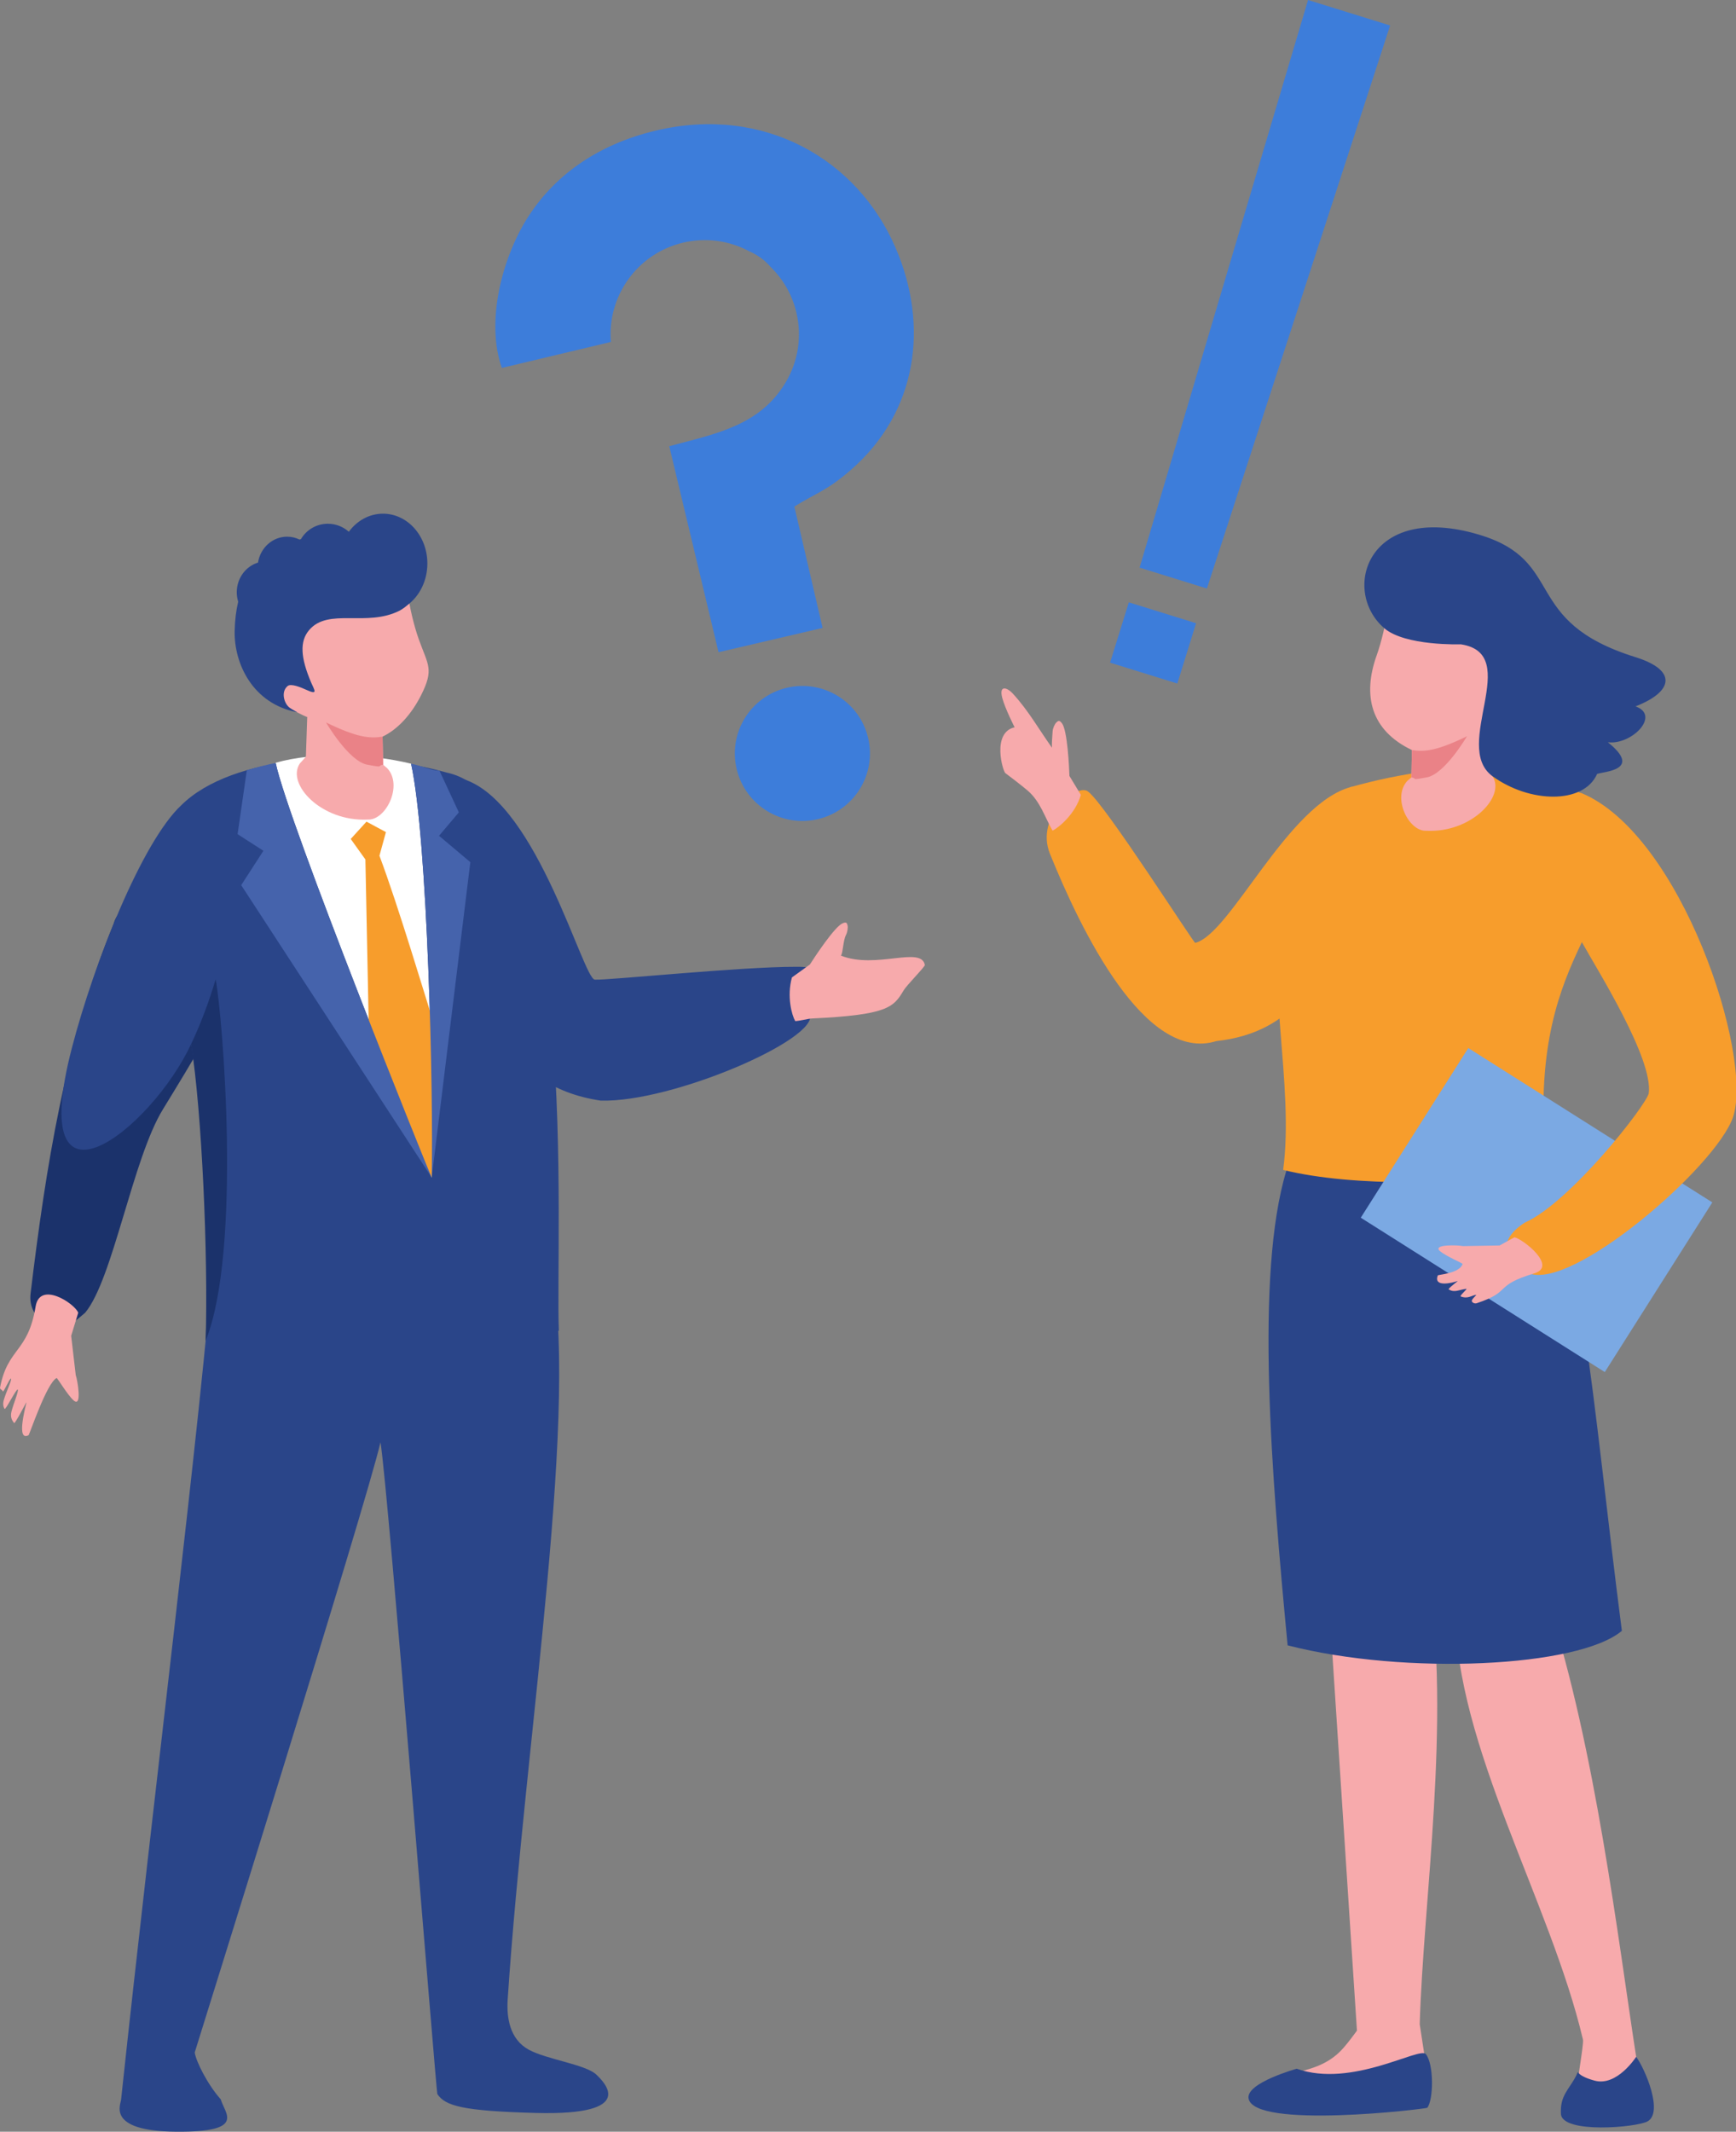 <svg width="277" height="340" viewBox="0 0 277 340" fill="none" xmlns="http://www.w3.org/2000/svg">
<rect x="0" y="0" width="277" height="340" fill="#808080" stroke="none"/>
<g clip-path="url(#clip0_89_2544)">
<path fill-rule="evenodd" clip-rule="evenodd" d="M71.945 147.298C77.59 159.671 79.704 173.142 95.86 175.546C107.291 175.864 130.769 165.688 129.224 161.751C127.543 157.471 133.536 154.08 126.969 154.203C118.241 154.176 96.875 156.385 94.905 156.247C93.041 156.116 85.821 128.569 74.368 124.415C73.009 123.541 67.971 141.32 71.945 147.298Z" fill="#2A4589"/>
<path fill-rule="evenodd" clip-rule="evenodd" d="M129.225 153.835C130.009 152.61 133.177 147.792 134.45 147.262C135.099 146.991 135.134 147.239 135.238 147.603C135.327 147.925 135.223 148.664 134.992 149.109C134.509 150.042 134.526 151.947 134.183 152.42C139.76 154.642 147.036 150.813 147.573 153.933C147.309 154.512 144.666 157.137 144.165 157.993C142.569 160.712 141.492 161.879 129.56 162.443C128.996 162.47 127.504 162.843 126.89 162.864C126.35 161.944 125.514 158.938 126.364 155.894L129.225 153.835Z" fill="#F7AAAC"/>
<path fill-rule="evenodd" clip-rule="evenodd" d="M87.678 200.703C92.803 223.162 83.785 276.882 81.008 318.889C80.819 321.747 81.296 325.245 84.381 326.924C87.201 328.463 93.468 329.286 95.136 330.879C96.338 332.028 102.002 337.441 85.528 337.008C73.823 336.7 71.035 335.887 69.781 333.988C69.605 333.724 61.927 237.344 60.71 230.027C58.621 239.353 31.063 327.314 31.07 327.362C31.264 328.771 33.136 332.507 35.222 334.832C35.861 337.114 39.405 340.092 28.058 339.995C16.71 339.897 19.369 335.496 19.33 334.804C24.364 287.512 32.121 225.866 34.196 198.451C34.198 198.451 49.294 198.236 57.524 193.592C70.032 186.536 77.757 157.828 75.42 187.374C74.983 192.912 85.733 193.064 87.681 200.699" fill="#2A4589"/>
<path fill-rule="evenodd" clip-rule="evenodd" d="M18.135 147.341C10.469 166.027 7.275 186.396 4.881 206.297C4.639 208.302 5.445 210.181 7.927 211.509C9.507 212.355 10.675 211.93 13.595 209.368C18.026 204.038 21.161 184.82 25.982 176.955C35.496 161.429 44.66 146.367 39.606 136.418C39.366 135.021 19.652 141.228 18.135 147.341Z" fill="#1B326B"/>
<path fill-rule="evenodd" clip-rule="evenodd" d="M30.495 166.517C32.333 177.274 33.826 195.517 32.814 213.841C54.899 217.629 75.984 216.432 89.173 212.238C88.556 197.684 92.861 127.844 71.264 123.218C56.654 119.128 37.059 120.421 28.965 128.393L28.895 128.459C22.71 134.245 15.067 153.324 11.468 167.148C3.923 196.137 24.17 180.128 30.494 166.519" fill="#2A4589"/>
<path fill-rule="evenodd" clip-rule="evenodd" d="M65.591 121.808C68.243 133.827 69.166 174.41 68.885 187.818C68.371 186.808 45.885 130.934 43.982 121.658C50.149 119.906 58.798 120.144 65.591 121.808Z" fill="white"/>
<path d="M69.781 164.99L68.885 187.818L58.903 166.83L58.304 137.084L55.964 133.811L58.477 131.051L61.58 132.717L60.545 136.484C63.612 144.65 67.738 158.629 69.781 164.99Z" fill="#F79D2C"/>
<path fill-rule="evenodd" clip-rule="evenodd" d="M30.496 166.517C32.217 177.455 33.224 200.113 32.815 213.841C38.605 199.504 35.533 161.978 34.41 156.197C33.362 159.715 32.039 163.289 30.496 166.517Z" fill="#1B326B"/>
<path fill-rule="evenodd" clip-rule="evenodd" d="M67.203 110.859C65.65 113.945 63.474 116.327 61.048 117.487L61.132 121.973L61.786 122.529C64.345 125.267 61.574 130.892 58.66 130.718C51.289 131.08 45.63 125.043 47.846 121.767L48.808 120.696L49.022 114.347C48.641 114.326 45.874 112.754 45.049 112.502C44.226 112.248 43.016 110.663 42.935 108.989C42.855 107.316 45.444 107.857 45.444 107.857C42.307 103.57 38.754 100.066 43.36 96.205C47.965 92.344 58.548 90.091 58.548 90.091L64.918 87.887C64.107 90.082 65.192 97.404 66.826 101.976C68.291 106.076 69.287 106.714 67.203 110.859Z" fill="#F7AAAC"/>
<path fill-rule="evenodd" clip-rule="evenodd" d="M52.02 115.229C52.02 115.229 55.623 121.399 58.582 121.959C61.541 122.518 60.028 122.104 61.132 121.973L61.048 117.487C59.009 117.813 57.013 117.654 52.02 115.229Z" fill="#EA8287"/>
<path fill-rule="evenodd" clip-rule="evenodd" d="M63.799 97.377C58.503 100.088 52.406 96.873 49.322 100.5C47.795 102.297 47.948 104.886 49.658 108.886C50.162 110.065 50.836 110.932 48.842 110.01C47.926 109.587 46.42 108.996 45.906 109.411C44.761 110.335 45.339 112.28 46.253 112.905C46.66 113.184 47.434 113.601 47.434 113.601C40.312 112.253 37.344 105.835 37.443 100.668C37.477 98.917 37.675 97.36 38.005 95.975C37.859 95.499 37.779 94.991 37.779 94.463C37.779 92.22 39.211 90.327 41.169 89.73C41.533 87.388 43.474 85.599 45.812 85.599C46.516 85.599 47.185 85.761 47.784 86.052L48.019 85.99C48.874 84.523 50.478 83.536 52.315 83.536C53.602 83.536 54.776 84.021 55.658 84.816C56.956 83.054 58.918 81.93 61.114 81.93C65.023 81.93 68.192 85.487 68.192 89.876C68.192 92.623 66.95 95.044 65.064 96.472C64.683 96.806 64.261 97.109 63.797 97.377" fill="#2A4589"/>
<path fill-rule="evenodd" clip-rule="evenodd" d="M68.885 187.816L75.047 137.512L70.055 133.305L73.215 129.567L70.116 122.909C68.841 122.932 67.105 122.081 65.592 121.808C68.243 133.826 69.166 174.406 68.885 187.816Z" fill="#4563AC"/>
<path fill-rule="evenodd" clip-rule="evenodd" d="M68.885 187.816L38.487 141.178L42.028 135.697L37.911 133.046L39.385 122.847C40.427 122.546 42.736 121.88 43.993 121.717C45.97 131.151 68.357 186.777 68.883 187.816" fill="#4563AC"/>
<path d="M221.605 157.21L211.231 242.921L216.518 323.878C216.34 324.119 216.164 324.357 215.989 324.59C215.854 324.775 215.719 324.952 215.584 325.128C215.259 325.554 214.938 325.958 214.618 326.336C214.474 326.508 214.33 326.675 214.181 326.835C211.798 329.456 208.722 330.09 206.202 330.703C204.249 331.179 202.747 331.411 201.422 334.019C201.379 334.1 201.347 334.182 201.324 334.265C201.043 335.196 201.761 336.187 202.788 336.162L225.916 335.439C227.057 335.413 227.964 334.541 228.082 333.456C228.098 333.303 228.101 333.145 228.083 332.987L226.54 322.903C226.54 322.903 226.54 322.887 226.533 322.86C227.095 303.177 231.553 274.329 227.899 251.337C227.899 251.337 249.745 208.204 249.656 207.157C249.567 206.112 221.607 157.208 221.607 157.208" fill="#F7AAAC"/>
<path d="M236.244 234.254C237.249 242.919 231.197 248.059 232.202 256.724C232.214 278.415 247.435 303.408 252.581 325.311C252.752 326.036 251.455 332.926 251.603 333.644C253.888 336.084 260.404 339.529 261.101 328.272C258.186 309.358 254.564 278.793 247.063 255.784L251.8 232.844L236.244 234.254Z" fill="#F7AAAC"/>
<path fill-rule="evenodd" clip-rule="evenodd" d="M205.245 186.754C200.243 203.34 202.86 235.181 205.455 262.426C224.239 267.243 251.884 265.937 258.789 260.11C254.181 224.573 251.836 190.427 244.475 184.14C228.965 147.939 207.519 177.558 205.245 186.754Z" fill="#2A4589"/>
<path d="M215.998 144.938C210.959 155.984 206.623 164.676 194.095 166.047C182.736 169.618 172.464 148.369 167.533 136.177C165.072 130.094 172.094 124.718 173.679 126.303C176.437 128.457 190.478 150.441 190.711 150.385C196.343 149.017 205.476 128.173 215.603 125.51C216.818 124.729 219.546 139.601 215.998 144.938Z" fill="#F79D2C"/>
<path d="M256.134 130.448C260.551 148.449 242.859 150.706 246.867 187.049C233.612 188.887 216.137 189.399 204.741 186.596C206.564 173.225 201.786 155.252 204.809 144.932C206.792 138.159 212.221 126.892 215.607 125.512C231.592 121.039 249.554 120.648 256.137 130.449" fill="#F79D2C"/>
<path fill-rule="evenodd" clip-rule="evenodd" d="M225.284 119.629L225.204 123.996L224.567 124.535C222.076 127.201 224.774 132.675 227.612 132.506C234.785 132.859 240.295 126.983 238.137 123.795L237.2 122.752L236.994 116.574C237.364 116.553 240.058 115.023 240.86 114.778C241.66 114.532 242.839 112.988 242.917 111.36C242.996 109.731 240.476 110.259 240.476 110.259C243.529 106.085 246.988 102.675 242.503 98.919C238.02 95.161 227.72 92.968 227.72 92.968L221.521 90.823C222.311 92.959 221.256 100.084 219.663 104.535C217.403 110.861 218.655 116.458 225.286 119.632" fill="#F7AAAC"/>
<path fill-rule="evenodd" clip-rule="evenodd" d="M234.071 117.432C234.071 117.432 230.564 123.438 227.685 123.981C224.806 124.525 226.276 124.123 225.204 123.996L225.286 119.629C227.27 119.946 229.212 119.79 234.072 117.432" fill="#EA8287"/>
<path d="M234.284 167.156L217.127 194.219L256.064 218.84L273.221 191.777L234.284 167.156Z" fill="#7BA9E3"/>
<path d="M252.271 126.581C268.178 133.168 279.687 168.359 276.425 178.137C273.687 186.067 250.772 205.81 243.945 202.956C240.652 201.58 238.39 198.316 243.344 195.105C250.582 191.906 262.772 176.372 263.186 174.403C263.938 168.815 254.903 154.546 252.46 150.139C248.93 143.773 243.006 125.122 252.269 126.583L252.271 126.581Z" fill="#F79D2C"/>
<path d="M252.271 126.581C268.178 133.168 279.687 168.359 276.425 178.137C273.687 186.067 250.772 205.81 243.945 202.956C240.652 201.58 238.39 198.316 243.344 195.105C250.582 191.906 262.772 176.372 263.186 174.403C263.938 168.815 254.903 154.546 252.46 150.139C248.93 143.773 243.006 125.122 252.269 126.583L252.271 126.581Z" stroke="#F79D2C" stroke-width="0.22" stroke-miterlimit="10"/>
<path fill-rule="evenodd" clip-rule="evenodd" d="M170.641 123.761C170.592 122.296 170.319 116.487 169.45 115.361C169.005 114.785 168.84 114.979 168.548 115.24C168.294 115.467 167.986 116.158 167.956 116.663C167.892 117.719 167.8 118.675 167.857 119.261C165.687 116.212 164.128 113.379 161.626 110.646C160.647 109.578 159.374 109.248 159.927 111.328C160.379 113.029 161.892 116 161.892 116C158.186 116.847 160.027 123.109 160.436 123.324C160.523 123.37 163.201 125.416 164.008 126.123C166.025 127.887 166.69 130.32 167.953 132.49C168.941 131.982 171.587 129.842 172.464 126.777L170.641 123.758V123.761Z" fill="#F7AAAC"/>
<path fill-rule="evenodd" clip-rule="evenodd" d="M241.655 197.339L239.281 198.648L233.423 198.747C232.737 198.584 228.428 198.417 229.785 199.564C230.738 200.371 233.414 201.484 233.375 201.601C232.883 203.129 229.465 203.287 229.413 203.425C228.684 205.375 231.741 204.619 232.563 204.319C232.778 204.24 230.976 205.542 231.161 205.654C232.107 206.231 232.753 205.704 233.957 205.565C234.25 205.532 232.82 206.684 233.08 206.782C234.22 207.213 234.791 206.624 235.511 206.521C235.685 206.496 235.089 206.97 234.876 207.347C234.695 207.665 235.235 207.991 235.626 207.86C241.404 205.938 238.148 205.116 244.824 203.091C248.537 201.965 243.067 197.671 241.651 197.337" fill="#F7AAAC"/>
<path fill-rule="evenodd" clip-rule="evenodd" d="M233.089 102.766C233.089 102.766 224.192 103.066 220.876 100.194C213.923 94.225 218.155 79.986 235.934 85.258C250.08 89.455 242.526 99.058 260.937 104.805C267.756 106.934 266.945 110.347 260.962 112.663C265.044 114.103 260.327 118.867 256.548 118.387C262.137 122.857 255.95 123.035 254.841 123.44C252.662 128.345 244.006 128.077 238.137 123.795C231.565 118.982 243.117 104.266 233.089 102.766Z" fill="#2A4589"/>
<path fill-rule="evenodd" clip-rule="evenodd" d="M206.909 329.955C206.909 329.955 198.856 332.182 199.218 334.661C199.949 339.67 227.593 336.363 227.74 336.18C228.72 334.963 228.836 329.312 227.516 327.627C226.535 326.373 215.717 333.081 206.909 329.955Z" fill="#2A4589"/>
<path fill-rule="evenodd" clip-rule="evenodd" d="M249.063 337.148C249.237 340.362 261.13 339.322 262.88 338.357C265.482 336.922 262.441 329.895 261.068 328.053C261.068 328.053 258.036 332.82 254.451 331.857C250.866 330.895 252.123 329.831 251.51 331.039C250.363 333.298 248.905 334.184 249.065 337.148" fill="#2A4589"/>
<path fill-rule="evenodd" clip-rule="evenodd" d="M12.483 209.373L11.356 213.058L12.087 219.338C12.359 220.048 13.154 224.634 11.729 223.346C10.728 222.44 9.151 219.739 9.032 219.796C7.465 220.542 4.702 228.832 4.559 228.907C2.573 229.965 4.019 224.6 4.223 223.678C4.277 223.437 2.402 227.15 2.255 226.967C2.075 226.745 1.574 226.181 1.824 225.168C2.13 223.929 3 221.893 2.833 221.634C2.66 221.364 0.871 224.98 0.729 224.715C0.619 224.511 0.382 224.103 0.596 223.332C0.948 222.057 1.871 220.224 1.762 219.901C1.65 219.567 0.523 222.233 0.446 221.918C0.388 221.673 -0.043 221.584 0.002 221.345C1.238 214.889 4.467 215.805 5.683 208.377C6.361 204.244 11.921 207.906 12.482 209.373" fill="#F7AAAC"/>
<path fill-rule="evenodd" clip-rule="evenodd" d="M125.523 109.704C131.313 108.321 137.13 111.887 138.515 117.67C139.901 123.452 136.33 129.261 130.54 130.645C124.75 132.028 118.933 128.462 117.548 122.68C116.162 116.897 119.733 111.088 125.523 109.704ZM119.411 40.007C120.802 40.623 122.004 41.438 122.984 42.602C124.933 44.509 126.386 46.971 127.067 49.817C128.011 53.762 127.302 57.713 125.386 60.947C121.222 67.977 114.023 69.207 106.791 71.17L114.651 104.027L131.258 100.153L126.749 80.797C130.237 78.606 131.893 78.323 135.798 74.919C146.343 65.728 148.305 52.027 142.893 39.503C136.785 25.364 121.887 16.737 104.653 20.827C94.957 23.128 88.185 28.325 84.09 34.869C80.142 41.176 77.462 51.268 80.076 58.685L97.476 54.54C96.868 47.276 101.641 40.46 108.957 38.711C112.629 37.833 116.308 38.384 119.41 40.005L119.411 40.007Z" fill="#3D7DDA"/>
<path fill-rule="evenodd" clip-rule="evenodd" d="M192.574 93.867L181.835 90.533L208.714 0L221.811 4.065L192.574 93.867Z" fill="#3D7DDA"/>
<path d="M190.848 99.402L180.119 96.072L177.126 105.692L187.856 109.021L190.848 99.402Z" fill="#3D7DDA"/>
</g>
<defs>
<clipPath id="clip0_89_2544">
<rect width="277" height="340" fill="white"/>
</clipPath>
</defs>
</svg>
